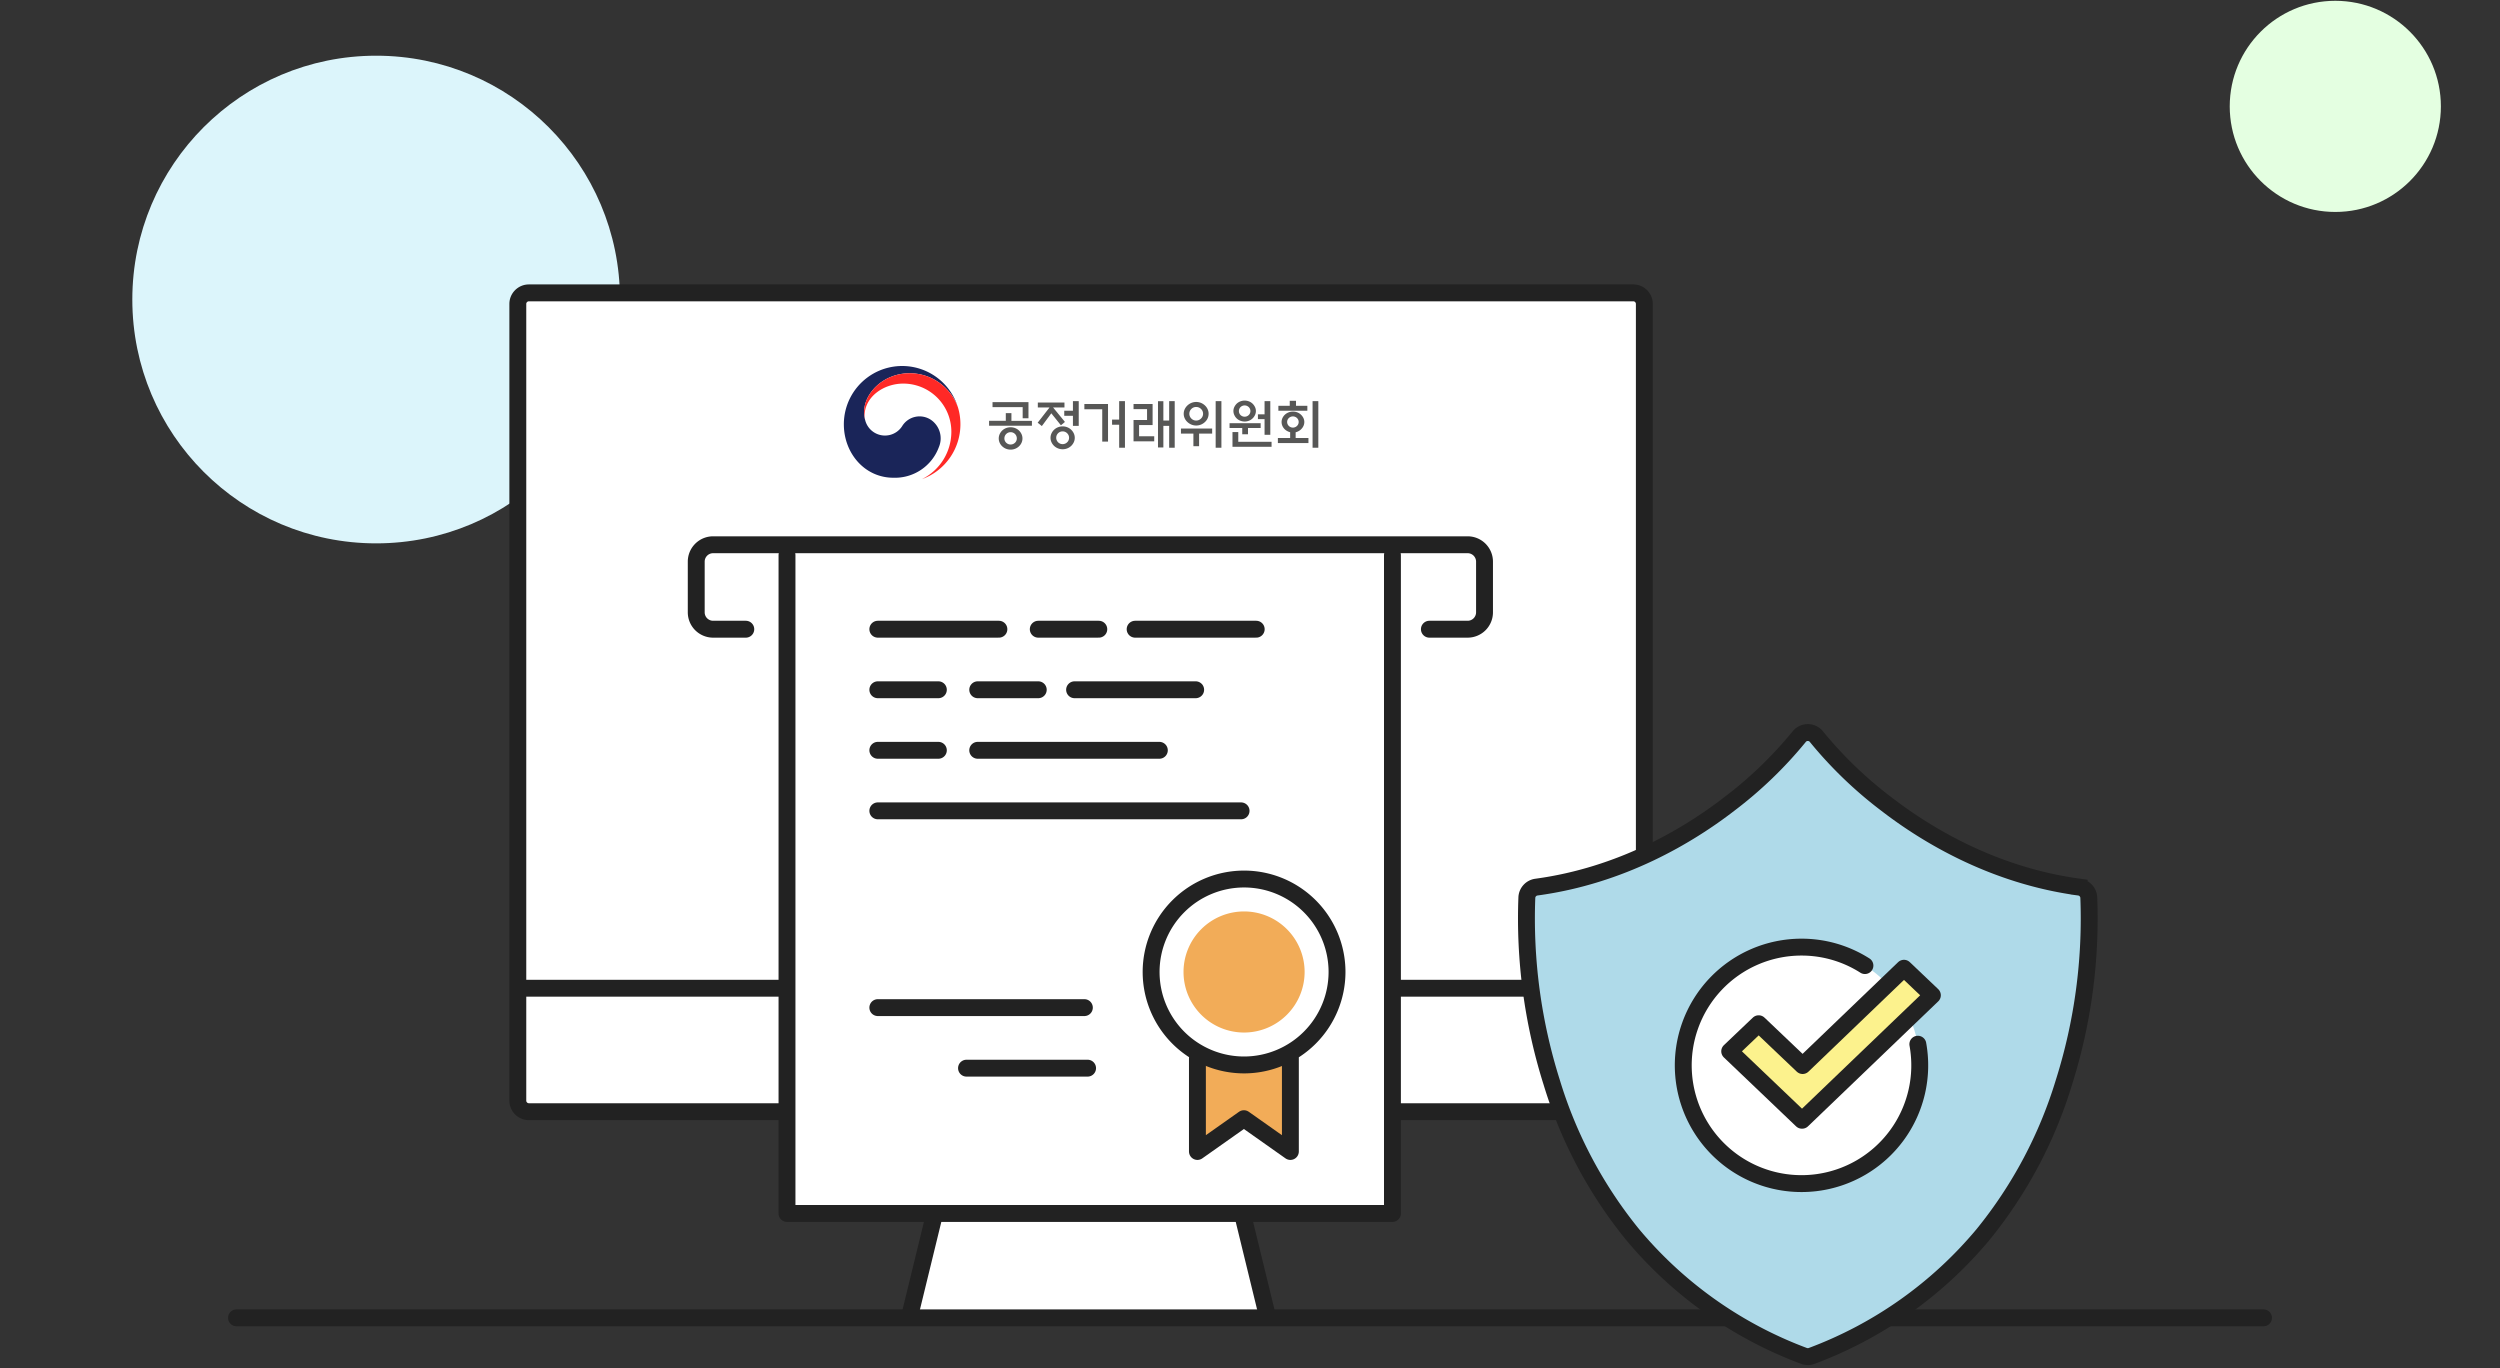 <svg xmlns="http://www.w3.org/2000/svg" width="444" height="243" viewBox="0 0 444 243">
    <rect x="0" y="0" width="444" height="243" fill="#333333" stroke="none"/>
    <g transform="translate(-1024.75 -1191.857)">
        <circle data-name="Ellipse 2" cx="43.304" cy="43.304" r="43.304" transform="translate(1048.25 1201.75)" style="fill:#dcf5fb"/>
        <circle data-name="Ellipse 2" cx="18.75" cy="18.75" r="18.75" transform="translate(1420.75 1192)" style="fill:#e4ffe1"/>
    </g>
    <g data-name="그룹 632245">
        <g data-name="그룹 632233">
            <path data-name="패스 12015" d="M319.935 76.2a1.967 1.967 0 0 1 1.961 1.961v141.7a1.763 1.763 0 0 1-1.763 1.763H123.786a1.967 1.967 0 0 1-1.96-1.961v-141.5a1.967 1.967 0 0 1 1.96-1.961z" style="stroke-linecap:round;stroke-linejoin:round;stroke:#222;stroke-width:3px;fill:#fff" transform="translate(-29.861 -24.188)"/>
            <path data-name="패스 12231" d="m200.267 223.338-8.5 33.992h62.486l-8.553-33.992z" transform="translate(-29.861 -24.188)" style="fill:#fff"/>
            <path data-name="선 2208" transform="translate(161.593 197.44)" style="fill:none;stroke-linecap:round;stroke-linejoin:round;stroke:#222;stroke-width:3px" d="M8.814 0 0 36.136"/>
            <path data-name="선 2209" transform="translate(216.237 197.44)" style="fill:none;stroke-linecap:round;stroke-linejoin:round;stroke:#222;stroke-width:3px" d="m0 0 8.814 36.136"/>
            <path data-name="선 2210" transform="translate(92.846 175.511)" style="stroke-linecap:round;stroke-linejoin:round;stroke:#222;stroke-width:3px;fill:#fff" d="M0 0h198.308"/>
        </g>
        <g data-name="그룹 632235">
            <path data-name="패스 12016" d="M277.159 122.764V239.7H169.632V122.764" style="stroke-linecap:round;stroke-linejoin:round;stroke:#222;stroke-width:3px;fill:#fff" transform="translate(-29.861 -24.188)"/>
            <path data-name="선 2211" transform="translate(155.9 111.748)" style="fill:none;stroke-linecap:round;stroke-linejoin:round;stroke:#222;stroke-width:3px" d="M0 0h21.505"/>
            <path data-name="선 2212" transform="translate(184.395 111.748)" style="fill:none;stroke-linecap:round;stroke-linejoin:round;stroke:#222;stroke-width:3px" d="M0 0h10.753"/>
            <path data-name="선 2213" transform="translate(201.599 111.748)" style="fill:none;stroke-linecap:round;stroke-linejoin:round;stroke:#222;stroke-width:3px" d="M0 0h21.505"/>
            <path data-name="선 2214" transform="translate(155.9 122.501)" style="fill:none;stroke-linecap:round;stroke-linejoin:round;stroke:#222;stroke-width:3px" d="M0 0h10.753"/>
            <path data-name="선 2215" transform="translate(173.642 122.501)" style="fill:none;stroke-linecap:round;stroke-linejoin:round;stroke:#222;stroke-width:3px" d="M0 0h10.753"/>
            <path data-name="선 2216" transform="translate(190.846 122.501)" style="fill:none;stroke-linecap:round;stroke-linejoin:round;stroke:#222;stroke-width:3px" d="M0 0h21.505"/>
            <path data-name="선 2217" transform="translate(155.9 133.253)" style="fill:none;stroke-linecap:round;stroke-linejoin:round;stroke:#222;stroke-width:3px" d="M0 0h10.753"/>
            <path data-name="선 2218" transform="translate(155.9 144.006)" style="fill:none;stroke-linecap:round;stroke-linejoin:round;stroke:#222;stroke-width:3px" d="M0 0h64.516"/>
            <path data-name="선 2219" transform="translate(155.9 178.952)" style="fill:none;stroke-linecap:round;stroke-linejoin:round;stroke:#222;stroke-width:3px" d="M0 0h36.684"/>
            <path data-name="선 2220" transform="translate(171.651 189.705)" style="fill:none;stroke-linecap:round;stroke-linejoin:round;stroke:#222;stroke-width:3px" d="M0 0h21.505"/>
            <path data-name="선 2221" transform="translate(173.642 133.253)" style="fill:none;stroke-linecap:round;stroke-linejoin:round;stroke:#222;stroke-width:3px" d="M0 0h32.258"/>
            <g data-name="그룹 632234">
                <path data-name="패스 12017" d="M259.033 212.182v16.509l-8.255-5.827-8.255 5.827v-16.509" style="fill:#f2ac58;stroke-linecap:round;stroke-linejoin:round;stroke:#222;stroke-width:3px" transform="translate(-29.861 -24.188)"/>
                <path data-name="패스 12018" d="M250.807 213.322a16.509 16.509 0 1 1 16.51-16.508 16.525 16.525 0 0 1-16.51 16.508z" style="stroke-linecap:round;stroke-linejoin:round;stroke:#222;stroke-width:3px;fill:#fff" transform="translate(-29.861 -24.188)"/>
                <path data-name="패스 12019" d="M250.807 207.566a10.753 10.753 0 1 1 10.754-10.752 10.764 10.764 0 0 1-10.754 10.752z" style="fill:#f2ac58" transform="translate(-29.861 -24.188)"/>
            </g>
        </g>
        <path data-name="패스 12020" d="M162.312 135.936h-5.8a3 3 0 0 1-3-3v-9a3 3 0 0 1 3-3h134a3 3 0 0 1 3 3v9a3 3 0 0 1-3 3h-6.79" style="fill:none;stroke-linecap:round;stroke-linejoin:round;stroke:#222;stroke-width:3px" transform="translate(-29.861 -24.188)"/>
        <g data-name="그룹 632244">
            <g data-name="그룹 632242">
                <g data-name="그룹 632241">
                    <g data-name="그룹 632240">
                        <g data-name="그룹 632239">
                            <g data-name="그룹 632238">
                                <g data-name="그룹 632236">
                                    <path data-name="패스 12021" d="M195.242 98.784a3.624 3.624 0 0 0-5.154 1.082 3.626 3.626 0 0 1-6.556-1l-.01-.038-.012-.046a4.646 4.646 0 0 1-.185-1.441c0-3.25 3.334-6.868 8.136-6.868a9.159 9.159 0 0 1 8.457 5.824l-.036-.11a10.357 10.357 0 0 0-20.154 3.36c0 5.112 3.687 9.488 8.8 9.488a8.317 8.317 0 0 0 8.078-5.439 3.991 3.991 0 0 0-1.364-4.812z" style="fill:#1a2559" transform="translate(-29.861 -24.188)"/>
                                </g>
                                <g data-name="그룹 632237">
                                    <path data-name="패스 12022" d="M199.982 96.5a9.131 9.131 0 0 0-8.522-6.026c-4.8 0-8.136 3.618-8.136 6.868a4.646 4.646 0 0 0 .185 1.441 3.058 3.058 0 0 1-.1-.739c0-3.384 3.389-5.73 6.872-5.73a8.539 8.539 0 0 1 8.54 8.538 9.414 9.414 0 0 1-5.219 8.434 10.36 10.36 0 0 0 6.83-9.74 10.241 10.241 0 0 0-.45-3.046z" style="fill:#ff2926" transform="translate(-29.861 -24.188)"/>
                                </g>
                            </g>
                        </g>
                    </g>
                </g>
            </g>
            <g data-name="그룹 632243">
                <path data-name="패스 12023" d="M213.13 98.929v.871h-7.61v-.873h2.97v-1.371h1v1.373zm-1.643-.454V96.5h-5.354v-.891h6.384v2.868zm-.037 3.581a1.825 1.825 0 0 1-.167.771 1.969 1.969 0 0 1-.445.621 2.094 2.094 0 0 1-.673.436 2.212 2.212 0 0 1-1.642 0 2.109 2.109 0 0 1-.674-.436 1.969 1.969 0 0 1-.445-.621 1.861 1.861 0 0 1 0-1.541 2.1 2.1 0 0 1 .445-.631 2.063 2.063 0 0 1 .674-.431 2.279 2.279 0 0 1 1.642 0 2.048 2.048 0 0 1 .673.431 2.1 2.1 0 0 1 .445.631 1.824 1.824 0 0 1 .167.77zm-1-.009a1.1 1.1 0 0 0-2.209 0 1.033 1.033 0 0 0 .325.77 1.119 1.119 0 0 0 1.559 0 1.033 1.033 0 0 0 .323-.77z" style="fill:#575756" transform="translate(-29.861 -24.188)"/>
                <path data-name="패스 12024" d="M214.178 96.554v-.882h4.732v.882h-2.022l2.106 2.57-.714.594-1.708-2.125-1.679 2.264-.743-.594 2.107-2.709zm6.561 5.391a1.818 1.818 0 0 1-.172.784 2.173 2.173 0 0 1-.459.645 2.143 2.143 0 0 1-.682.441 2.246 2.246 0 0 1-1.675 0 2.123 2.123 0 0 1-.687-.441 2.155 2.155 0 0 1-.459-.645 1.873 1.873 0 0 1 0-1.568 2.12 2.12 0 0 1 1.146-1.086 2.246 2.246 0 0 1 1.675 0 2.132 2.132 0 0 1 1.141 1.086 1.818 1.818 0 0 1 .172.784zm-1.012-.009a1.08 1.08 0 0 0-.338-.8 1.115 1.115 0 0 0-.812-.334 1.132 1.132 0 1 0 0 2.264 1.124 1.124 0 0 0 .812-.33 1.074 1.074 0 0 0 .338-.8zm.687-2.116v-1.791h-1.541v-.891h1.541v-1.707h1.03v4.389z" style="fill:#575756" transform="translate(-29.861 -24.188)"/>
                <path data-name="패스 12025" d="M226.648 102.622h-1.03v-5.753h-3.173v-.928h4.2zm1.977-7.191h1.029v8.277h-1.029v-4.083h-1.262v-.918h1.262z" style="fill:#575756" transform="translate(-29.861 -24.188)"/>
                <path data-name="패스 12026" d="M234.851 102.567h-3.674v-3.786h2.4v-1.93h-2.4v-.91h3.386v3.74h-2.4v1.986h2.691zm1.624-7.127v3.434h1.03v-3.443h.984v8.277h-.984V99.82h-1.03v3.842h-.955V95.44z" style="fill:#575756" transform="translate(-29.861 -24.188)"/>
                <path data-name="패스 12027" d="M239.6 101.2v-.91h5.54v.91h-2.32v2.236h-1.011V101.2zm4.909-3.527a1.95 1.95 0 0 1-.171.808 1.993 1.993 0 0 1-.479.659 2.312 2.312 0 0 1-.7.454 2.265 2.265 0 0 1-1.707 0 2.324 2.324 0 0 1-.705-.454 2.062 2.062 0 0 1-.483-.659 1.94 1.94 0 0 1 0-1.615 2.168 2.168 0 0 1 .483-.668 2.365 2.365 0 0 1 .705-.455 2.265 2.265 0 0 1 1.707 0 2.353 2.353 0 0 1 .7.455 2.092 2.092 0 0 1 .479.668 1.949 1.949 0 0 1 .173.81zm-.984 0a1.144 1.144 0 0 0-.362-.853 1.192 1.192 0 0 0-.863-.353 1.18 1.18 0 0 0-.858.353 1.194 1.194 0 0 0 0 1.7 1.172 1.172 0 0 0 .858.357 1.184 1.184 0 0 0 .863-.357 1.153 1.153 0 0 0 .364-.844zm2.237-2.245h1.021v8.277h-1.021z" style="fill:#575756" transform="translate(-29.861 -24.188)"/>
                <path data-name="패스 12028" d="M251.506 100.2v1.114h-1.021V100.2h-2.254v-.853h5.521v.853zm-1.726.724v1.726h5.911v.891h-6.941v-2.617zm3.127-3.739a1.632 1.632 0 0 1-.163.719 1.943 1.943 0 0 1-1.062 1 2.064 2.064 0 0 1-1.54 0 1.882 1.882 0 0 1-1.063-1 1.645 1.645 0 0 1-.162-.719 1.618 1.618 0 0 1 .162-.715 2.194 2.194 0 0 1 .423-.594 2.025 2.025 0 0 1 .64-.4 2.131 2.131 0 0 1 1.54 0 1.924 1.924 0 0 1 .632.4 2.1 2.1 0 0 1 .43.594 1.605 1.605 0 0 1 .163.715zm-.974.009a.96.96 0 0 0-.3-.71 1.044 1.044 0 0 0-1.448 0 1 1 0 0 0 0 1.42 1.044 1.044 0 0 0 1.448 0 .96.96 0 0 0 .3-.71zm2.515 1.429h-1.179v-.844h1.179v-2.348h1.02v5.976h-1.02z" style="fill:#575756" transform="translate(-29.861 -24.188)"/>
                <path data-name="패스 12029" d="M262.241 102.882h-5.429v-.9h2.181v-1.03a1.743 1.743 0 0 1-.278-.093 2.162 2.162 0 0 1-.65-.4 1.907 1.907 0 0 1-.436-.6 1.686 1.686 0 0 1-.157-.719 1.656 1.656 0 0 1 .157-.715 1.949 1.949 0 0 1 .436-.594 2.026 2.026 0 0 1 .645-.4 2.108 2.108 0 0 1 .784-.144 2.072 2.072 0 0 1 .78.144 1.9 1.9 0 0 1 .63.4 2.038 2.038 0 0 1 .442.594 1.632 1.632 0 0 1 .162.715 1.662 1.662 0 0 1-.162.719 1.991 1.991 0 0 1-.442.6 2.049 2.049 0 0 1-.63.4 1.665 1.665 0 0 1-.306.1v1.021h2.273zm-3.322-6.625v-.882h1.113v.882h2.014v.881H256.9v-.881zm1.587 2.877a.952.952 0 0 0-.3-.7 1.044 1.044 0 0 0-1.448 0 .948.948 0 0 0-.3.7.963.963 0 0 0 .3.7 1.031 1.031 0 0 0 1.448 0 .967.967 0 0 0 .3-.7zm2.468-3.7h1.021v8.277h-1.021z" style="fill:#575756" transform="translate(-29.861 -24.188)"/>
            </g>
        </g>
    </g>
    <path data-name="선 2222" transform="translate(42 234.048)" style="fill:none;stroke-linecap:round;stroke-linejoin:round;stroke:#222;stroke-width:3px" d="M0 0h360"/>
    <g data-name="그룹 632248">
        <path data-name="패스 12030" d="M350.928 255.119a1.955 1.955 0 0 1-.707-.131 72.779 72.779 0 0 1-30.383-21.513 79.309 79.309 0 0 1-14.385-27.038 96.62 96.62 0 0 1-4.421-32.9 1.968 1.968 0 0 1 1.7-1.8c15.155-2.052 27.006-9.172 34.279-14.784a72.542 72.542 0 0 0 12.352-11.891 1.969 1.969 0 0 1 1.567-.779 1.967 1.967 0 0 1 1.567.78 72.527 72.527 0 0 0 12.351 11.89c7.273 5.612 19.124 12.732 34.28 14.784a1.968 1.968 0 0 1 1.7 1.8 96.592 96.592 0 0 1-4.421 32.9 79.31 79.31 0 0 1-14.385 27.038 72.782 72.782 0 0 1-30.382 21.513 1.964 1.964 0 0 1-.712.131z" style="fill:#afdae9;stroke-miterlimit:10;stroke:#222;stroke-width:3px" transform="translate(-29.861 -14.186)"/>
        <g data-name="그룹 632247">
            <g data-name="그룹 632246" transform="translate(-29.861 -14.186)">
                <circle data-name="타원 1297" cx="21" cy="21" r="21" transform="translate(328.803 182.394)" style="fill:#fff"/>
                <path data-name="패스 12031" d="M370.469 199.638a21 21 0 1 1-20.669-17.244 20.905 20.905 0 0 1 11.271 3.279" style="fill:none;stroke-linecap:round;stroke-linejoin:round;stroke:#222;stroke-width:3px"/>
            </g>
            <path data-name="패스 12032" d="m373.053 190.946-5.048-4.8-18 17.282L342.2 196l-5.145 4.9 12.828 12.243.022-.018.015.018z" style="fill:#fcf28d;stroke-linecap:round;stroke-linejoin:round;stroke:#222;stroke-width:3px" transform="translate(-29.861 -14.186)"/>
        </g>
    </g>
</svg>
